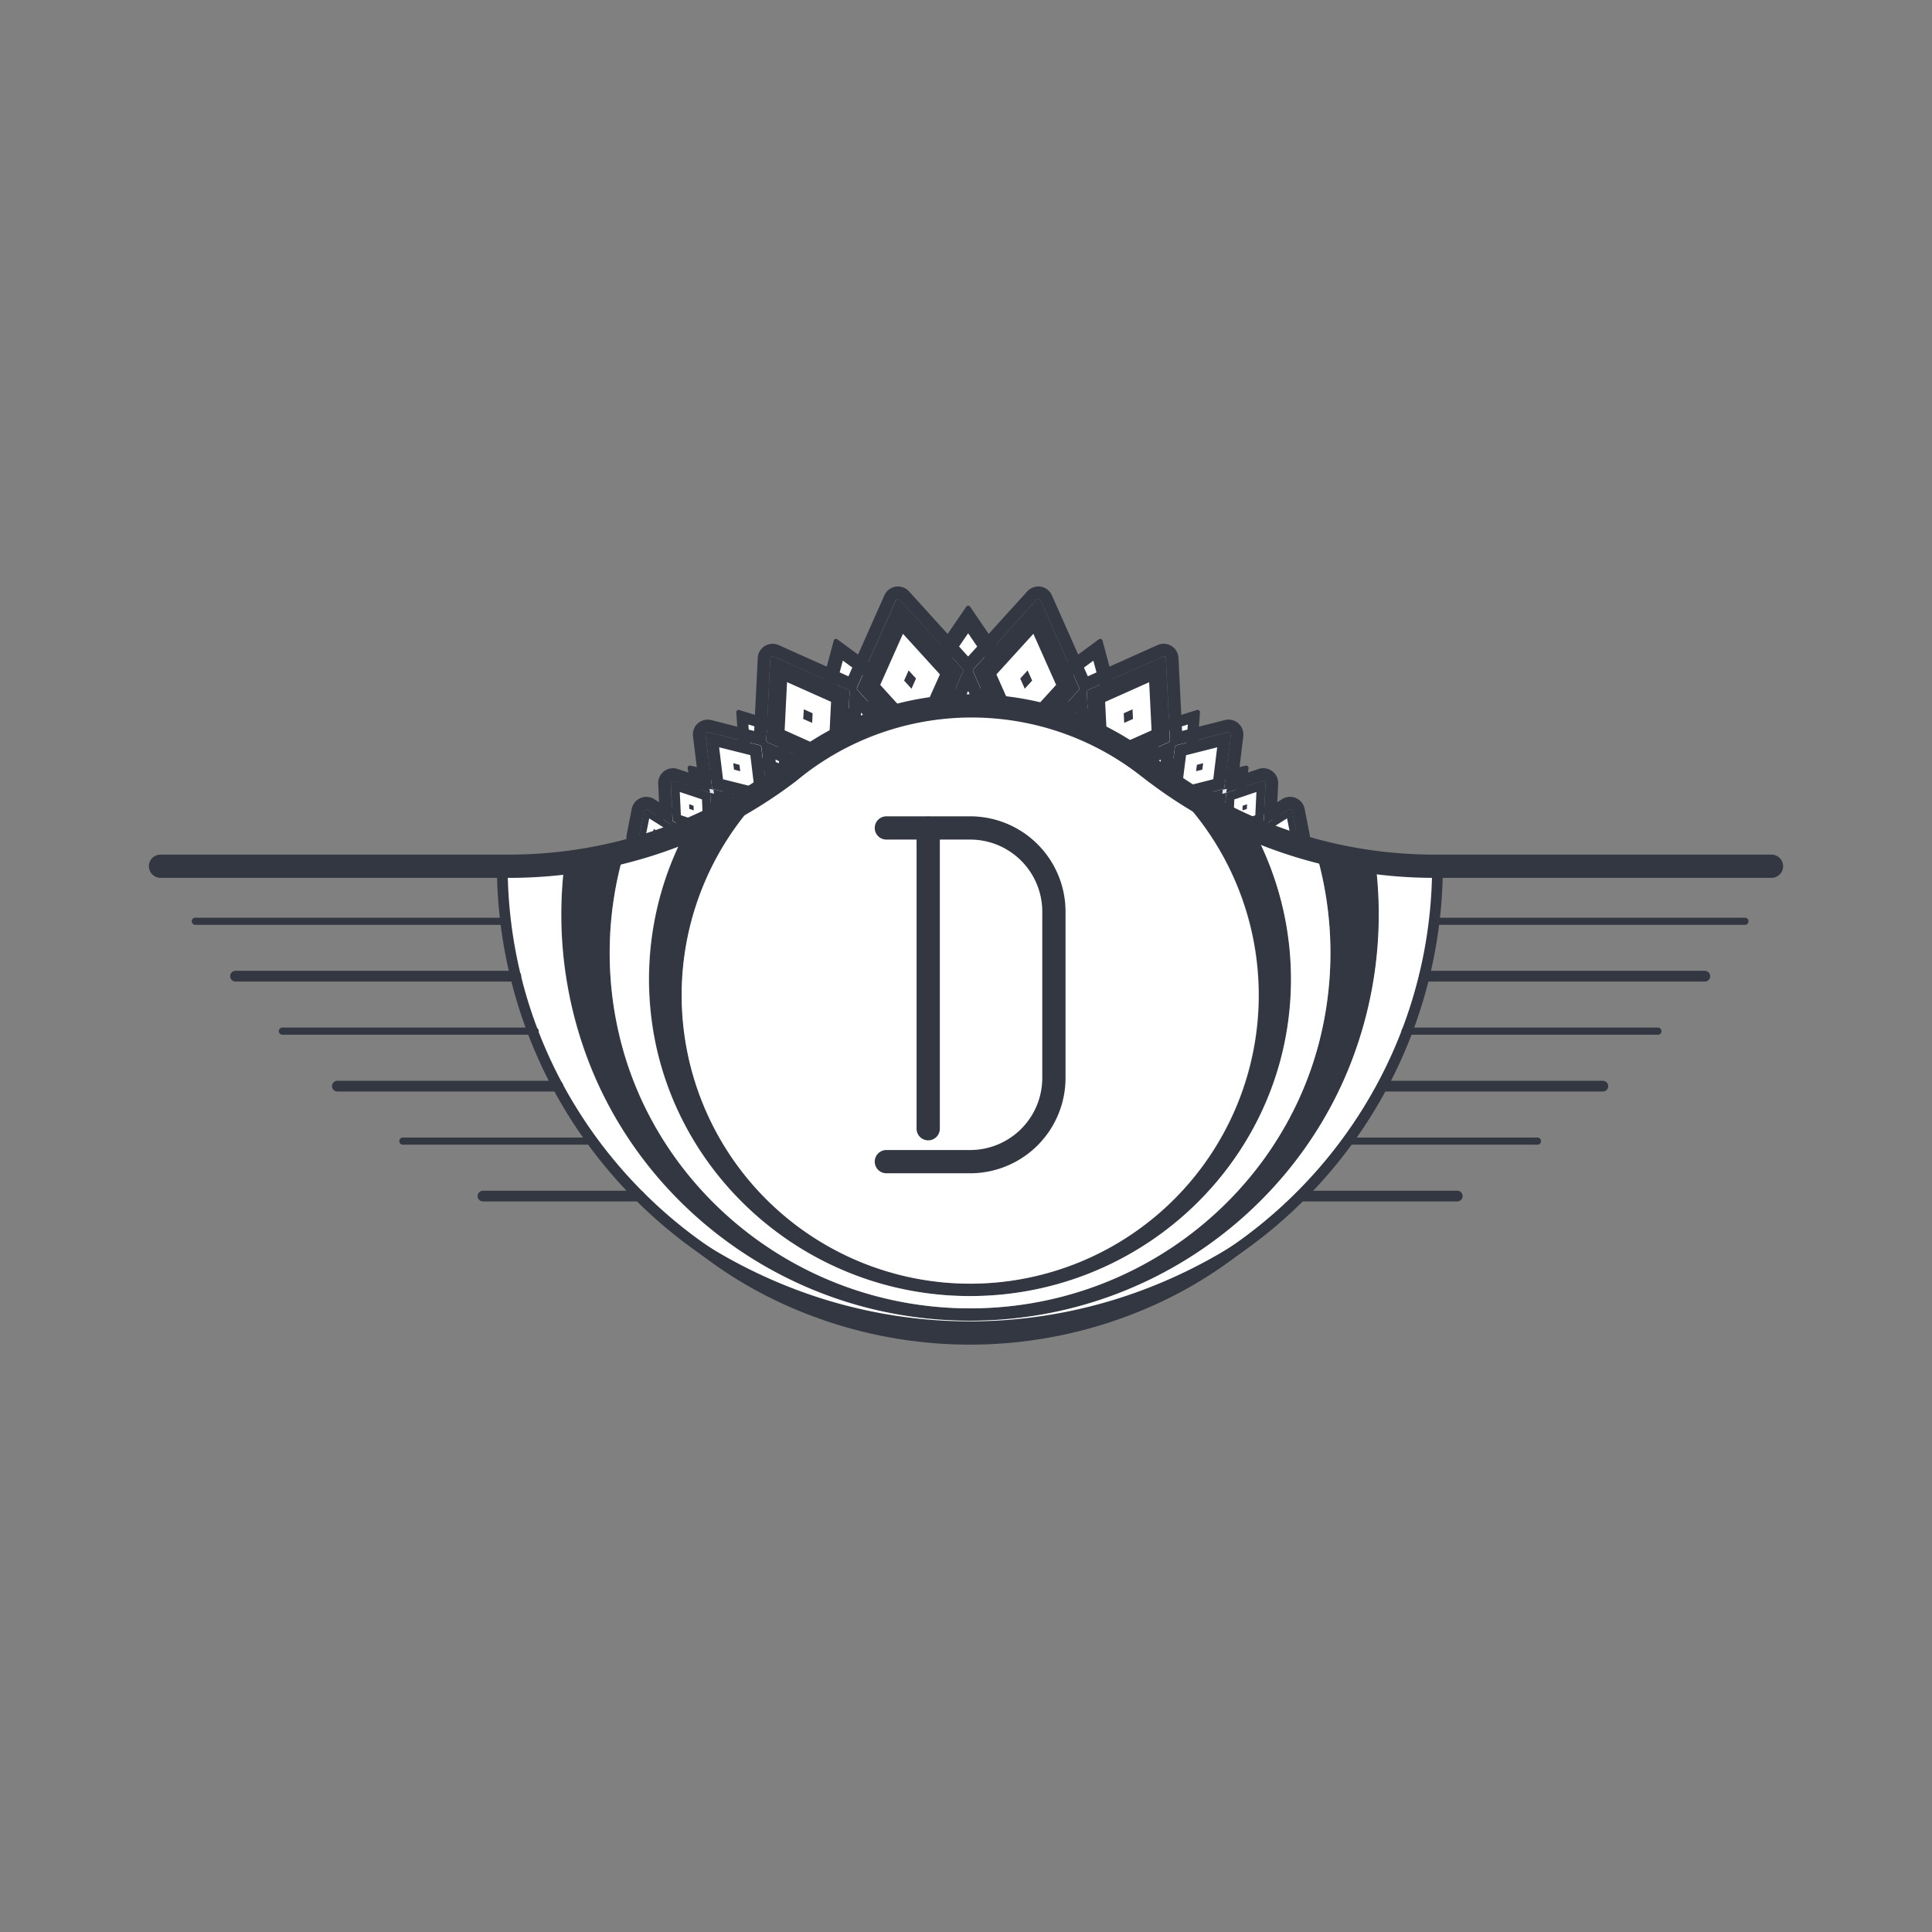 <svg id="Layer_1" data-name="Layer 1" xmlns="http://www.w3.org/2000/svg" viewBox="0 0 1080 1080"><rect x="0" y="0" width="1080" height="1080" fill="#808080" stroke="none"/><defs><style>.cls-1{fill:#323741;}.cls-2{fill:#fff;}.cls-3{fill:#a5afbe;}.cls-4{fill:#e1e6eb;}</style></defs><path class="cls-1" d="M640.6,427.08l1.49-21A1.3,1.3,0,0,1,643,405l26.09-8.1a1.31,1.31,0,0,1,1.69,1.34l-1.95,27.23a1.28,1.28,0,0,1-.91,1.15l-19.85,6.17a1.31,1.31,0,0,1-1.18-.2c-1.73-1.3-3.46-2.62-5.16-4l-.05.06-.58-.45A1.3,1.3,0,0,1,640.6,427.08Zm-34.34-20.19,18.6-13.7a1.3,1.3,0,0,0,.49-1.39l-9.05-33.74a1.3,1.3,0,0,0-2-.71l-28.14,20.71a1.31,1.31,0,0,0-.48,1.39l5.9,22a1.28,1.28,0,0,0,.85.9q6.42,2.07,12.59,4.67A1.29,1.29,0,0,0,606.26,406.89Zm76.11,47.69L693.74,452a1.3,1.3,0,0,0,1-1.08l3.2-21.45a1.3,1.3,0,0,0-1.57-1.46l-21.14,4.82a1.31,1.31,0,0,0-1,1.08l-2.15,14.4a1.3,1.3,0,0,0,.63,1.32q4.34,2.5,8.77,4.84A1.27,1.27,0,0,0,682.37,454.58Zm20.42,9.92c2.36,1,4.75,1.91,7.15,2.83a1.35,1.35,0,0,0,.93,0l3.39-1.28a1.31,1.31,0,0,0,.85-1.2l.18-14.89a1.29,1.29,0,0,0-1.76-1.23L699.6,454a1.29,1.29,0,0,0-.84,1.2l-.09,6.7a1.34,1.34,0,0,0,.79,1.22Zm-170-69.6h.08q5-.31,10.15-.32c3,0,5.91.09,8.84.25a1.32,1.32,0,0,0,1.14-.56L566,375.32a1.28,1.28,0,0,0,0-1.47l-23.71-34.71a1.29,1.29,0,0,0-2.14,0l-23.71,34.71a1.28,1.28,0,0,0,0,1.47l13,19a1.33,1.33,0,0,0,1.06.57Zm-42.37,8,6.27-23.41a1.31,1.31,0,0,0-.48-1.39l-28.14-20.71a1.3,1.3,0,0,0-2,.71L457,391.8a1.3,1.3,0,0,0,.49,1.39l20,14.71a1.26,1.26,0,0,0,1.28.14q5.32-2.34,10.85-4.3A1.29,1.29,0,0,0,490.46,402.86Zm-116,65.22c2.84-1.05,5.67-2.15,8.47-3.3l.82-1.24-.11-8.37a1.29,1.29,0,0,0-.84-1.2l-13.93-5.24a1.29,1.29,0,0,0-1.76,1.23l.18,14.89a1.31,1.31,0,0,0,.85,1.2l5.4,2A1.32,1.32,0,0,0,374.44,468.08Zm29.22-13q3.18-1.65,6.31-3.39a1.32,1.32,0,0,0,.65-1.34l-2.46-16.46a1.31,1.31,0,0,0-1-1.08L386,428a1.3,1.3,0,0,0-1.57,1.46l3.2,21.45a1.3,1.3,0,0,0,1,1.08l14.12,3.22A1.29,1.29,0,0,0,403.66,455.09Zm34.62-21.65c1.07-.78,2.14-1.55,3.19-2.37l.51-1.17-1.69-23.78a1.3,1.3,0,0,0-.91-1.15l-26.09-8.1a1.31,1.31,0,0,0-1.69,1.34l1.95,27.23a1.28,1.28,0,0,0,.91,1.15l22.66,7.05A1.3,1.3,0,0,0,438.28,433.44Z"/><path class="cls-2" d="M555.28,374.59l-14.09,20.57-14.1-20.57L541.19,354ZM380,456.82l.1,9.84-9.2-3.46-.1-9.84Zm23.55-19.64,2,13.47-13.28-3-2-13.46Zm30.78-27.28,1.17,16.71-16-4.95L418.34,405Zm53.74-28.2L482.62,402,465.7,389.55l5.45-20.27Zm223.51,71.66-.1,9.84-9.2,3.46.1-9.84Zm-19.47-19.18-2,13.46-13.28,3,2-13.47ZM664,405l-1.16,16.7-16,4.95,1.17-16.71Zm-52.81-35.68,5.45,20.27L599.77,402l-5.46-20.26Z"/><path class="cls-3" d="M544,374.59l-2.81,4.12-2.82-4.12,2.82-4.11ZM374.54,460.64l0-2,1.83.7,0,2Zm22.24-17.19-.4-2.69,2.65.6.41,2.7ZM425.43,417l-.23-3.34,3.2,1,.24,3.35Zm49.22-30.55,1.09-4.05,3.37,2.48L478,388.89ZM706,461.34l0-2,1.83-.7,0,2Zm-23.06-17.28.41-2.7,2.65-.6-.4,2.69ZM653.74,418l.24-3.35,3.2-1L657,417Zm-49.39-29.06-1.08-4.05,3.37-2.48,1.09,4.05Z"/><path class="cls-1" d="M580.41,334.82a1.29,1.29,0,0,1,1.19.77l21.64,48.76a1.29,1.29,0,0,1-.22,1.4l-13.54,14.93a1.31,1.31,0,0,1-1,.42,1.5,1.5,0,0,1-.37-.05,158.88,158.88,0,0,0-34.69-6.13,1.29,1.29,0,0,1-1.1-.76L544,375.41a1.29,1.29,0,0,1,.23-1.4l35.18-38.76a1.28,1.28,0,0,1,1-.43m-78.44,0a1.28,1.28,0,0,1,1,.43L538.11,374a1.29,1.29,0,0,1,.23,1.4l-8.46,19a1.29,1.29,0,0,1-1.07.76,159.06,159.06,0,0,0-33.76,6.72,1.32,1.32,0,0,1-.39.06,1.29,1.29,0,0,1-1-.42l-14.35-15.82a1.31,1.31,0,0,1-.22-1.4l21.64-48.76a1.3,1.3,0,0,1,1.19-.77m148.52,32.05a1.3,1.3,0,0,1,1.3,1.24L654,413.72a1.3,1.3,0,0,1-.76,1.25l-18,8.09a1.4,1.4,0,0,1-.53.11,1.31,1.31,0,0,1-.73-.23,159.26,159.26,0,0,0-24.67-14,1.28,1.28,0,0,1-.75-1.11l-1-20.9a1.3,1.3,0,0,1,.77-1.25L650,367a1.4,1.4,0,0,1,.53-.11m-218.6,0a1.4,1.4,0,0,1,.53.11l41.69,18.67a1.3,1.3,0,0,1,.77,1.25l-1.1,22.71a1.33,1.33,0,0,1-.73,1.1A159.16,159.16,0,0,0,450.73,424a1.29,1.29,0,0,1-.75.24,1.31,1.31,0,0,1-.52-.11L429.13,415a1.3,1.3,0,0,1-.76-1.25l2.22-45.61a1.3,1.3,0,0,1,1.3-1.24m254.86,42.39a1.3,1.3,0,0,1,1.29,1.46l-3.64,29.36a1.3,1.3,0,0,1-1,1.11l-16.88,4.29a1.12,1.12,0,0,1-.32,0,1.32,1.32,0,0,1-.69-.2q-5.4-3.36-10.62-7a1.31,1.31,0,0,1-.55-1.24l2.41-19.42a1.29,1.29,0,0,1,1-1.1l28.68-7.29a1.17,1.17,0,0,1,.32,0m-291.12,0a1.17,1.17,0,0,1,.32,0l28.68,7.29a1.29,1.29,0,0,1,1,1.1l2.82,22.73h0c-1.07.72-2.16,1.42-3.24,2.12-.83.54-1.65,1.07-2.48,1.59-1,.64-2,1.28-3,1.91a1.32,1.32,0,0,1-.69.2,1.65,1.65,0,0,1-.32,0l-19.7-5a1.32,1.32,0,0,1-1-1.11l-3.64-29.36a1.3,1.3,0,0,1,1.29-1.46m310.51,27.16a1.29,1.29,0,0,1,1.29,1.36l-1,20.59a1.3,1.3,0,0,1-.89,1.17L698,462.07a1.23,1.23,0,0,1-.42.07,1.36,1.36,0,0,1-.53-.11q-5.88-2.61-11.6-5.51a1.31,1.31,0,0,1-.72-1.23l.54-11.06a1.28,1.28,0,0,1,.88-1.17l19.55-6.57a1.23,1.23,0,0,1,.42-.07m-329.9,0a1.23,1.23,0,0,1,.42.07l19.55,6.57a1.28,1.28,0,0,1,.88,1.17l.63,13a1.28,1.28,0,0,1-.73,1.24q-4.9,2.37-9.91,4.52h0l-10.25-3.44a1.3,1.3,0,0,1-.89-1.17l-1-20.59a1.29,1.29,0,0,1,1.29-1.36m344.83,16a1.29,1.29,0,0,1,1.28,1.05l2.8,14.32a1.32,1.32,0,0,1-.58,1.35L721.68,471a1.36,1.36,0,0,1-.71.2,1.51,1.51,0,0,1-.41-.06q-5.77-1.92-11.43-4.09a1.32,1.32,0,0,1-.82-1l-.83-4.26a1.31,1.31,0,0,1,.58-1.35l12.32-7.82a1.28,1.28,0,0,1,.69-.2m-359.76,0a1.28,1.28,0,0,1,.69.2l12.32,7.82a1.28,1.28,0,0,1,.58,1.35l-1.14,5.85-.87,1L363.16,472l-1.11-.13-4.24-2.68a1.32,1.32,0,0,1-.58-1.35l2.8-14.32a1.3,1.3,0,0,1,1.28-1.05m219.1-124.61a8.32,8.32,0,0,0-6.15,2.72L541.19,367l-33.07-36.44a8.31,8.31,0,0,0-13.74,2.21l-20.11,45.3-39-17.46a8.31,8.31,0,0,0-11.68,7.18l-2,40.83-23.93-6.09a8.29,8.29,0,0,0-10.28,9.07l2.73,22.05-11.24-3.78a8.18,8.18,0,0,0-2.65-.43,8.31,8.31,0,0,0-8.28,8.7l.49,10.31-2.7-1.71a8.23,8.23,0,0,0-4.44-1.29,8.32,8.32,0,0,0-8.15,6.71l-2.8,14.32a8.28,8.28,0,0,0,3.7,8.6l4.24,2.68,1.34.85,1.58.19,1.12.13,1.58.19,1.51-.51,9.73-3.33,1.77-.61,1.24-1.41.86-1,1.23-1.41.36-1.85.15-.74,4.08,1.37,2.84.95,2.42-1.27c3.57-1.55,6.83-3,9.92-4.53a8.29,8.29,0,0,0,4.68-7.89l-.34-7.09L416.92,453a8.26,8.26,0,0,0,6.41-1c1-.64,2.08-1.3,3.11-1.95.86-.54,1.71-1.09,2.55-1.64l.31-.2c1-.66,2-1.31,3-2l3.57-2.4-.52-4.27-1.86-14.95,13.08,5.85a8.14,8.14,0,0,0,3.39.73,8.25,8.25,0,0,0,4.8-1.53A151.73,151.73,0,0,1,476.12,417a8.31,8.31,0,0,0,4.65-7.05l.56-11.61,7.19,7.93a8.3,8.3,0,0,0,8.63,2.34,152.12,152.12,0,0,1,32.28-6.43,8.29,8.29,0,0,0,6.85-4.89l4.91-11.06L546,397a8.28,8.28,0,0,0,7,4.91,152.46,152.46,0,0,1,33.17,5.85,8.44,8.44,0,0,0,2.34.34,8.27,8.27,0,0,0,6.13-2.72l6.39-7,.48,9.8a8.25,8.25,0,0,0,4.84,7.14A153.11,153.11,0,0,1,630,428.69a8.3,8.3,0,0,0,8.11.76l10.81-4.84-1.45,11.64a8.3,8.3,0,0,0,3.52,7.86c3.57,2.47,7.24,4.88,10.9,7.16a8.3,8.3,0,0,0,6.44,1l9.73-2.47-.25,5.16a8.31,8.31,0,0,0,4.55,7.82c3.92,2,7.93,3.89,11.91,5.65a8.21,8.21,0,0,0,3.38.72,8.44,8.44,0,0,0,2.64-.43l1.41-.47a8.22,8.22,0,0,0,5,5.32c3.78,1.46,7.73,2.87,11.74,4.2a8.34,8.34,0,0,0,7.07-.87l2.89-1.83a8.27,8.27,0,0,0,3.7-8.61l-2.8-14.31a8.32,8.32,0,0,0-8.15-6.71,8.23,8.23,0,0,0-4.44,1.29l-2.7,1.71.49-10.31a8.3,8.3,0,0,0-10.93-8.27l-11.24,3.78L695,411.58a8.32,8.32,0,0,0-10.29-9.07l-23.93,6.09-2-40.83a8.31,8.31,0,0,0-11.68-7.18l-39,17.46L588,332.75a8.32,8.32,0,0,0-7.59-4.93Z"/><polygon class="cls-4" points="399.15 443.71 398.81 441.46 396.6 440.95 396.93 443.2 399.15 443.71"/><polygon class="cls-4" points="683.23 443.71 683.57 441.46 685.79 440.95 685.46 443.2 683.23 443.71"/><path class="cls-1" d="M654.37,437.11l2.41-19.42a1.29,1.29,0,0,1,1-1.1l28.68-7.29a1.3,1.3,0,0,1,1.61,1.42l-3.64,29.36a1.3,1.3,0,0,1-1,1.11l-16.88,4.29a1.29,1.29,0,0,1-1-.16q-5.4-3.36-10.62-7A1.31,1.31,0,0,1,654.37,437.11Zm31.1,19.41q5.71,2.89,11.6,5.51a1.3,1.3,0,0,0,.95,0l7.53-2.53a1.3,1.3,0,0,0,.89-1.17l1-20.59a1.29,1.29,0,0,0-1.71-1.29l-19.55,6.57a1.28,1.28,0,0,0-.88,1.17l-.54,11.06A1.31,1.31,0,0,0,685.47,456.52Zm-96-55.84L603,385.75a1.29,1.29,0,0,0,.22-1.4L581.6,335.59a1.3,1.3,0,0,0-2.15-.34L544.27,374a1.29,1.29,0,0,0-.23,1.4l8.33,18.75a1.29,1.29,0,0,0,1.1.76,158.88,158.88,0,0,1,34.69,6.13A1.32,1.32,0,0,0,589.48,400.68ZM709.13,467q5.65,2.18,11.43,4.09a1.34,1.34,0,0,0,1.12-.14l2.89-1.83a1.32,1.32,0,0,0,.58-1.35l-2.8-14.32a1.3,1.3,0,0,0-2-.85l-12.32,7.82a1.31,1.31,0,0,0-.58,1.35l.83,4.26A1.32,1.32,0,0,0,709.13,467Zm-73.93-44,18-8.09a1.3,1.3,0,0,0,.76-1.25l-2.22-45.61A1.31,1.31,0,0,0,650,367l-41.69,18.67a1.3,1.3,0,0,0-.77,1.25l1,20.9a1.28,1.28,0,0,0,.75,1.11,159.26,159.26,0,0,1,24.67,14A1.29,1.29,0,0,0,635.2,423.06Zm-272,48.9,9.73-3.32.87-1,1.14-5.85a1.28,1.28,0,0,0-.58-1.35L362,452.63a1.3,1.3,0,0,0-2,.85l-2.8,14.32a1.32,1.32,0,0,0,.58,1.35l4.24,2.68Zm23.92-9h0q5-2.16,9.91-4.52a1.28,1.28,0,0,0,.73-1.24l-.63-13a1.28,1.28,0,0,0-.88-1.17l-19.55-6.57a1.29,1.29,0,0,0-1.71,1.29l1,20.59a1.3,1.3,0,0,0,.89,1.17Zm142.8-68.53,8.46-19a1.29,1.29,0,0,0-.23-1.4l-35.18-38.76a1.3,1.3,0,0,0-2.15.34l-21.64,48.76a1.31,1.31,0,0,0,.22,1.4l14.35,15.82a1.29,1.29,0,0,0,1.34.36,159.06,159.06,0,0,1,33.76-6.72A1.29,1.29,0,0,0,529.88,394.45Zm-56.1,15.16,1.1-22.71a1.3,1.3,0,0,0-.77-1.25L432.42,367a1.31,1.31,0,0,0-1.83,1.13l-2.22,45.61a1.3,1.3,0,0,0,.76,1.25l20.33,9.11a1.29,1.29,0,0,0,1.27-.13,159.16,159.16,0,0,1,22.32-13.24A1.33,1.33,0,0,0,473.78,409.61ZM418.65,446.2a1.33,1.33,0,0,0,1-.16c1-.63,2-1.27,3-1.91.83-.52,1.65-1.05,2.48-1.59,1.08-.7,2.17-1.4,3.24-2.12h0l-2.82-22.73a1.29,1.29,0,0,0-1-1.1L396,409.3a1.3,1.3,0,0,0-1.61,1.42L398,440.08a1.32,1.32,0,0,0,1,1.11Z"/><path class="cls-2" d="M565.52,396.16,557,377l20.66-22.7,12.72,28.55-13.91,15.27C572.84,397.31,569.2,396.68,565.52,396.16Zm114.89,21.59L663,422.16,660.76,440l17.46-4.41Zm-55.93-.88,19.25-8.59-1.34-26.92-24.61,11,1.06,21.33C620.75,414.7,622.63,415.77,624.48,416.87Zm66.62,42.42,10.63-3.55.62-13L690,446.86l-.54,11.64Zm25.69,10.53,4.55-2.87-1.87-9.48-8.17,5.17,1.11,5.61C713.86,468.79,715.32,469.31,716.79,469.82Zm-347.12,0,1.41-7.16-8.16-5.17L361,467l6,3.77ZM393,459.87l-.6-13L380,442.73l.62,13ZM421.62,440l-2.19-17.87L402,417.75l2.19,17.87Zm89.78-42.3.4-.08c1.59-.32,3.18-.61,4.79-.88L525.42,377l-20.66-22.7-12.71,28.55,14.53,16C508.18,398.4,509.79,398.05,511.4,397.73Zm-48,18.08,1.17-23.46-24.61-11-1.34,26.92L460,417.83C461.16,417.14,462.29,416.47,463.43,415.81Z"/><path class="cls-1" d="M507.94,374.76l4.12,4.54-2.53,5.7-4.13-4.54ZM454,404.1l.26-5.38-4.91-2.2L449,401.9Zm-40.19,27-.45-3.57-3.49-.88.45,3.57ZM387.81,453l-.12-2.6-2.47-.82.13,2.59Zm-21.12,13.25.38-1.9-1.63-1-.38,1.9Zm207.75-91.5-4.12,4.54,2.53,5.7,4.13-4.54Zm58.9,27.14-.26-5.38-4.91,2.2.26,5.38Zm38.77,28.33.45-3.57-3.49.88-.45,3.57ZM697,452.18l.13-2.59-2.47.82-.12,2.6Zm20.29,13.05-.37-1.9-1.64,1,.38,1.9Z"/><path class="cls-1" d="M701.34,465a176.3,176.3,0,0,1,19,105c-11.16,86.8-86.69,154.48-178,154.5h0c-91.33,0-166.86-67.7-178-154.5a176.3,176.3,0,0,1,19-105l-.12-.3.25-.1a258.39,258.39,0,0,0,44.14-23.53l.81,1.18a161.28,161.28,0,1,0,228.09,0l1.36-2a256.75,256.75,0,0,0,44,23.79Z"/><path class="cls-1" d="M769,482.19a229,229,0,0,1-15,115.15c-33.51,82.3-115.71,140.94-211.61,140.94h-.11c-95.9,0-178.1-58.64-211.61-140.94a229,229,0,0,1-15-115A255.46,255.46,0,0,0,349,476.08a199.8,199.8,0,0,0-1.58,107.58c22.34,84.56,101.21,147.72,194.84,147.72h0c93.63,0,172.49-63.16,194.84-147.72a199.8,199.8,0,0,0-1.58-107.58l.12-.45a259.24,259.24,0,0,0,33.3,6.49Z"/><path class="cls-2" d="M802,484.23h1.62c-.24,144.16-117.18,260.95-261.4,260.95S281,628.39,280.78,484.23h3.53a260,260,0,0,0,31.25-1.88,229,229,0,0,0,15,115c33.51,82.3,115.71,140.94,211.61,140.94h.11c95.9,0,178.1-58.64,211.61-140.94a229,229,0,0,0,15-115.15v-.07A262,262,0,0,0,802,484.23Z"/><path class="cls-2" d="M735.54,476.08a199.8,199.8,0,0,1,1.58,107.58c-22.35,84.56-101.21,147.72-194.84,147.72h0c-93.63,0-172.5-63.16-194.84-147.72A199.8,199.8,0,0,1,349,476.08a256,256,0,0,0,34.08-11.37l.12.3a176.3,176.3,0,0,0-19,105c11.17,86.8,86.7,154.48,178,154.5h0c91.33,0,166.86-67.7,178-154.5a176.3,176.3,0,0,0-19-105l.41-1,1,.44a256.13,256.13,0,0,0,32.87,11.14Z"/><path class="cls-2" d="M656.36,442.26a161.28,161.28,0,1,1-228.09,0l-.81-1.18q6.92-4.6,13.52-9.63c2.21-1.83,4.47-3.62,6.78-5.34a159.78,159.78,0,0,1,193.92,2.54l.05-.06q7.75,6.14,16,11.67Z"/><path class="cls-1" d="M288.36,548.69H131.66a3,3,0,1,1,0-6h156.7a3,3,0,0,1,0,6Z"/><path class="cls-1" d="M311.87,610.16H188.6a3,3,0,0,1,0-6H311.87a3,3,0,0,1,0,6Z"/><path class="cls-1" d="M357.54,671.62H270a3,3,0,0,1,0-6h87.53a3,3,0,1,1,0,6Z"/><path class="cls-1" d="M953,548.69H796.27a3,3,0,0,1,0-6H953a3,3,0,0,1,0,6Z"/><path class="cls-1" d="M896,610.16H772.76a3,3,0,0,1,0-6H896a3,3,0,0,1,0,6Z"/><path class="cls-1" d="M814.62,671.62H727.09a3,3,0,0,1,0-6h87.53a3,3,0,0,1,0,6Z"/><path class="cls-1" d="M542.17,748.18A264.4,264.4,0,0,1,277.78,483.79a3,3,0,1,1,6,0c0,142.48,115.92,258.39,258.39,258.39s258.4-115.91,258.4-258.39a3,3,0,0,1,6,0,264.4,264.4,0,0,1-264.4,264.39Z"/><path class="cls-1" d="M542.38,655.87H495.49a6.5,6.5,0,0,1,0-13h46.89a40.31,40.31,0,0,0,40.26-40.27v-93a40.31,40.31,0,0,0-40.26-40.27H495.49a6.5,6.5,0,0,1,0-13h46.89a53.33,53.33,0,0,1,53.26,53.27v93A53.33,53.33,0,0,1,542.38,655.87Z"/><path class="cls-1" d="M518.87,637.46a6.5,6.5,0,0,1-6.5-6.5V463a6.5,6.5,0,0,1,13,0V631A6.5,6.5,0,0,1,518.87,637.46Z"/><path class="cls-1" d="M990.27,490.73H802a264.34,264.34,0,0,1-159.13-53.09l0,.05-5.11-3.93a153.3,153.3,0,0,0-186-2.44c-2.12,1.58-4.25,3.26-6.52,5.14l-.21.17a264.32,264.32,0,0,1-160.6,54.1H89.73a6.5,6.5,0,0,1,0-13H284.31a251.38,251.38,0,0,0,152.62-51.36c2.4-2,4.68-3.79,6.95-5.48a166.31,166.31,0,0,1,196.67-1.24l.09-.11,5.12,3.95A251.44,251.44,0,0,0,802,477.73H990.27a6.5,6.5,0,0,1,0,13Z"/><path class="cls-1" d="M727,668.62A235.64,235.64,0,0,1,644.17,730a251,251,0,0,1-204,0,235.15,235.15,0,0,1-82.84-61.41,314.71,314.71,0,0,0,41.38,29.87,283.63,283.63,0,0,0,45.36,22.1,275.08,275.08,0,0,0,196.19,0,282,282,0,0,0,45.36-22.1A313.21,313.21,0,0,0,727,668.62Z"/><path class="cls-1" d="M282.83,517H109.2a2,2,0,0,1,0-4H282.83a2,2,0,0,1,0,4Z"/><path class="cls-1" d="M299.17,578.42H157.85a2,2,0,0,1,0-4H299.17a2,2,0,0,1,0,4Z"/><path class="cls-1" d="M331.22,639.89h-106a2,2,0,1,1,0-4h106a2,2,0,0,1,0,4Z"/><path class="cls-1" d="M975.43,517H801.81a2,2,0,0,1,0-4H975.43a2,2,0,0,1,0,4Z"/><path class="cls-1" d="M926.78,578.42H785.47a2,2,0,0,1,0-4H926.78a2,2,0,0,1,0,4Z"/><path class="cls-1" d="M859.44,639.89h-106a2,2,0,0,1,0-4h106a2,2,0,0,1,0,4Z"/></svg>